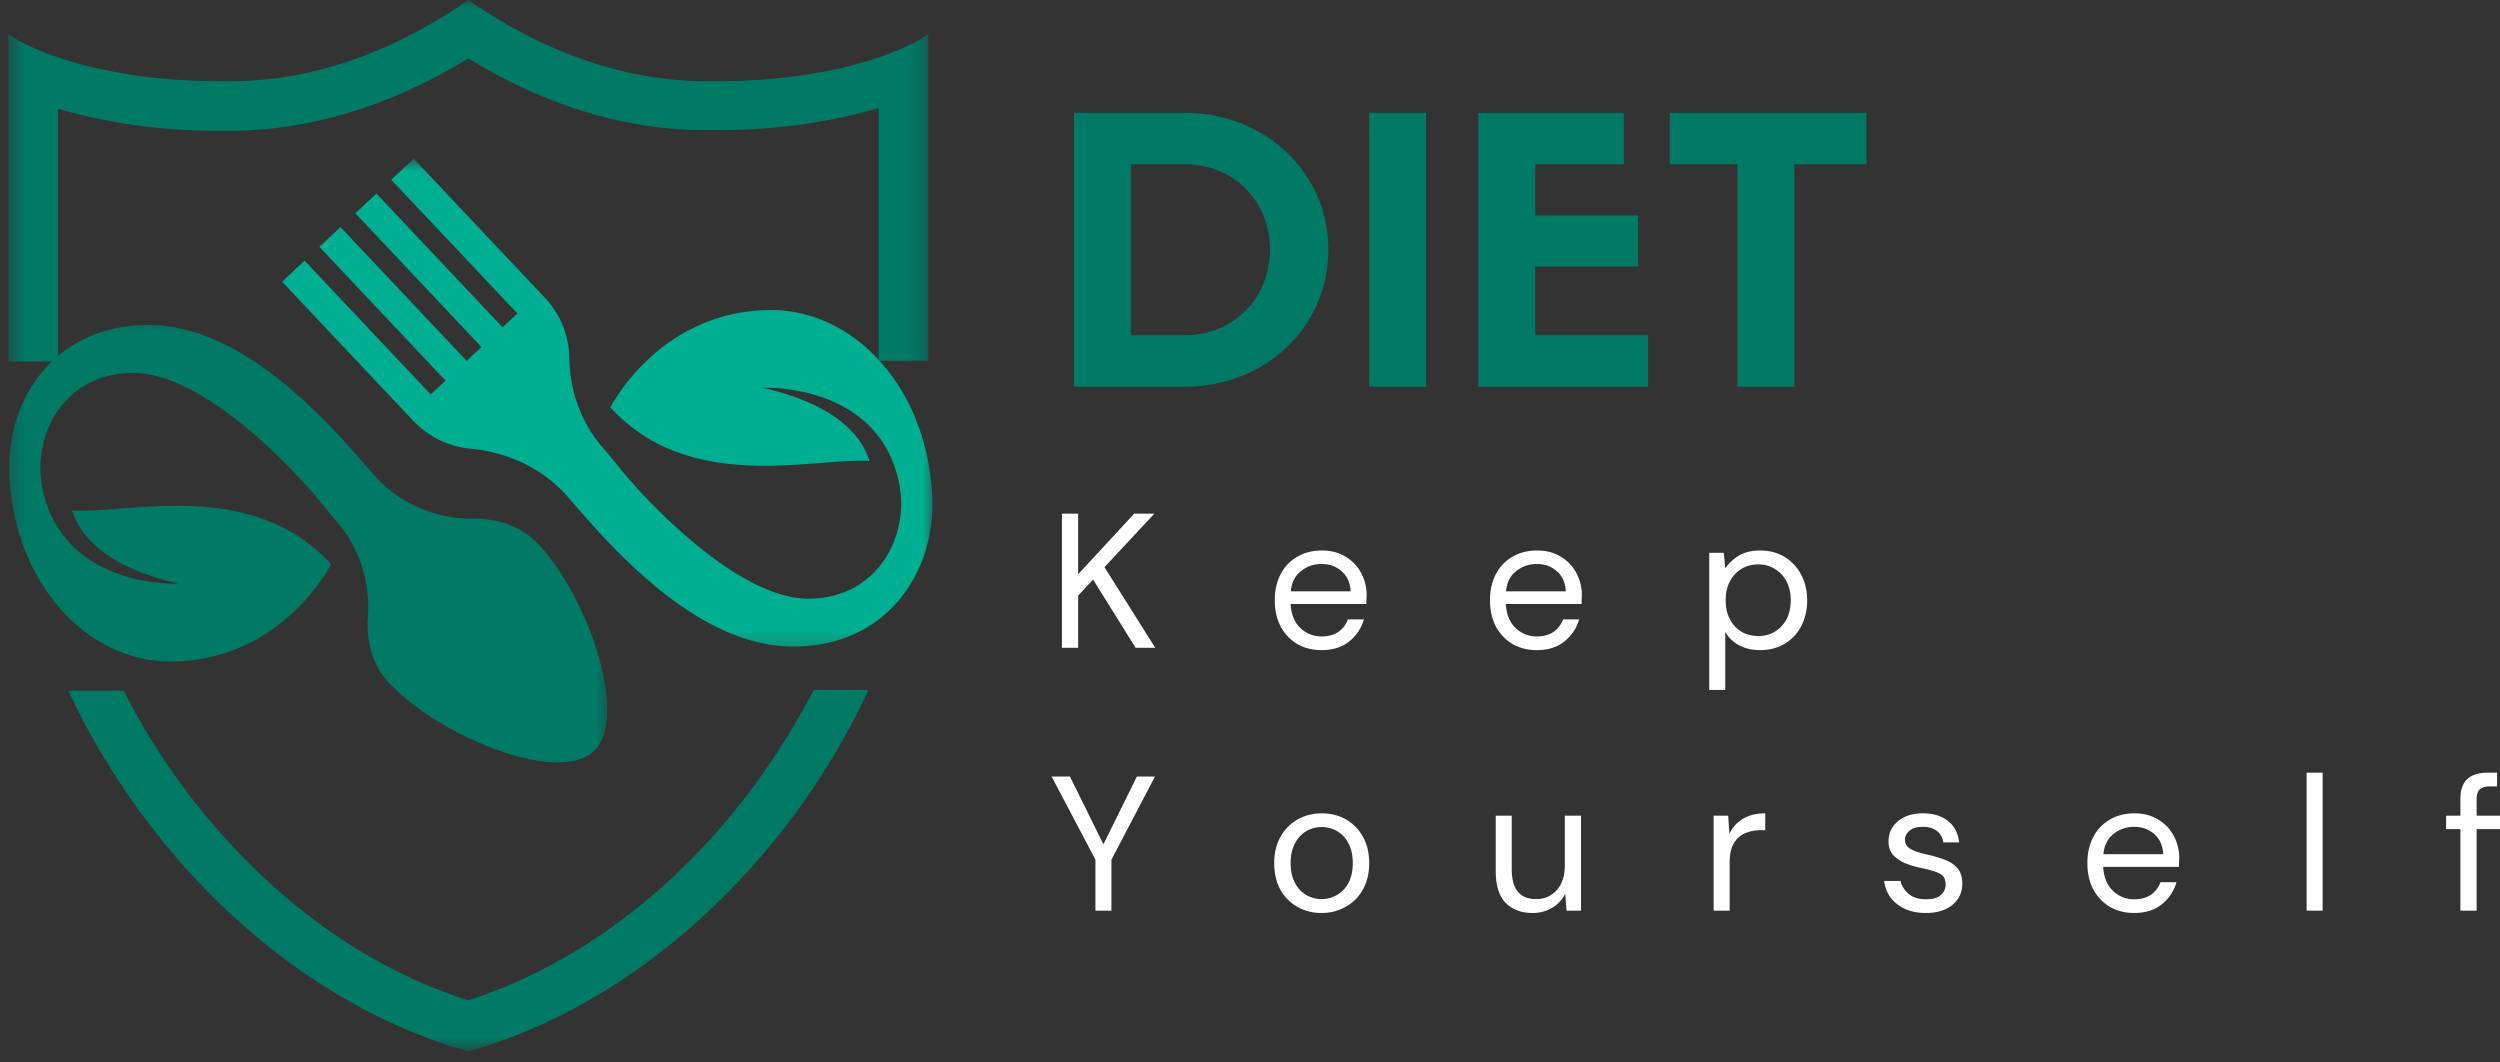 <svg xmlns="http://www.w3.org/2000/svg" width="153" height="65" fill="none" viewBox="0 0 153 65">
  <rect x="0" y="0" width="153" height="65" fill="#333333" stroke="none"/>
  <mask id="a" width="57" height="65" x="0" y="0" maskUnits="userSpaceOnUse" style="mask-type:luminance">
    <path fill="#fff" d="M.516 0h56.302v64.345H.516V0Z"/>
  </mask>
  <g mask="url(#a)">
    <path fill="#007965" d="M42.74 4.963c-6.88-.136-12.243-3.71-14.076-4.96-1.83 1.25-7.193 4.824-14.073 4.96C7.041 5.14 2.304 3.31.516 2.1v20.02h3.039V6.66A34.863 34.863 0 0 0 13.608 8h1.07c4.692-.135 9.474-1.653 13.986-4.424 4.514 2.771 9.293 4.289 13.985 4.38h1.073c3.396.044 6.79-.404 10.054-1.341v15.46h3.035V2.102C55.026 3.31 50.29 5.14 42.74 4.963Zm3.573 42.893c-4.737 6.526-10.992 11.217-17.65 13.36-6.702-2.098-12.912-6.834-17.645-13.315a39.987 39.987 0 0 1-3.442-5.63H4.18c4.737 10.145 13.718 19.035 24.484 22.074 8.043-2.278 15.058-7.817 20.108-14.7a44.315 44.315 0 0 0 4.376-7.418h-3.349a45.395 45.395 0 0 1-3.486 5.63Z"/>
  </g>
  <mask id="b" width="42" height="31" x="16" y="9" maskUnits="userSpaceOnUse" style="mask-type:luminance">
    <path fill="#fff" d="M16.776 9.706h40.422v30.12H16.776V9.706Z"/>
  </mask>
  <g mask="url(#b)">
    <path fill="#00AF91" d="M47.212 18.977c-6.87 0-9.854 5.955-9.854 5.955 4.862 5.314 12.413 3.061 15.854 3.28-.458-1.47-1.962-3.445-6.554-4.482 0 0 7.118-.345 8.371 5.855.658 3.242-1.34 7.054-5.568 7.054-4.27 0-9.867-5.888-11.662-8.153a26.973 26.973 0 0 0-.902-1.08c-1.33-1.527-2.027-3.48-2.056-5.503a5.455 5.455 0 0 0-1.495-3.68l-8.024-8.507L23.946 11l7.721 8.185-.909.848-7.72-8.185-1.29 1.205 7.718 8.185-.909.847-7.717-8.184-1.293 1.205 7.718 8.185-.905.847-7.721-8.185-1.376 1.286 8.024 8.507a5.522 5.522 0 0 0 3.506 1.711c2.307.216 4.466 1.228 5.98 2.974.074.084.149.168.216.249 2.817 3.283 7.895 8.89 13.554 8.89 5.726 0 8.73-4.553 8.51-9.2-.316-6.69-4.801-11.394-9.841-11.394Z"/>
  </g>
  <mask id="c" width="38" height="29" x="0" y="19" maskUnits="userSpaceOnUse" style="mask-type:luminance">
    <path fill="#fff" d="M.352 19.202H37.4V47.25H.352V19.202Z"/>
  </mask>
  <g mask="url(#c)">
    <path fill="#007965" d="M.57 29.085c.316 6.69 4.802 11.398 9.842 11.398 6.867 0 9.85-5.958 9.85-5.958-4.859-5.314-12.412-3.061-15.85-3.28.457 1.469 1.962 3.444 6.554 4.482 0 0-7.121.345-8.375-5.855-.654-3.242 1.34-7.054 5.568-7.054 4.273 0 9.867 5.887 11.662 8.153.123.154.403.502.812.976 1.399 1.614 2.037 3.719 1.882 5.845-.106 1.447.274 2.89 1.247 3.951 2.988 3.252 10.341 6.316 12.568 4.238 2.226-2.079-.38-9.574-3.448-12.748-1.009-1.038-2.443-1.508-3.909-1.489-2.343.026-4.585-.944-6.116-2.707-.078-.09-.152-.177-.226-.26-2.813-3.285-7.895-8.892-13.55-8.892-5.726 0-8.73 4.554-8.51 9.2Z"/>
  </g>
  <path fill="#007965" d="M65.724 6.904v16.763h6.819c4.814 0 8.752-3.577 8.752-8.394 0-4.77-3.938-8.369-8.775-8.369h-6.796Zm3.487 13.612V10.053h3.31c2.922 0 5.197 2.184 5.197 5.22 0 3.016-2.275 5.243-5.175 5.243H69.21ZM87.275 6.904h-3.487v16.763h3.487V6.904Zm13.59 16.763v-3.151h-6.909V16.31h6.3v-3.13h-6.3v-3.128h5.423V6.904h-8.91v16.763h10.396Zm8.952 0V10.053h4.411V6.904H102.19v3.149h4.14v13.614h3.487Z"/>
  <path fill="#fff" d="M64.99 39.646v-8.211h.992v3.712l3.429-3.712h1.237l-3.055 3.274 3.107 4.937h-1.2l-2.603-4.177-.915.98v3.197h-.992Zm15.889.141c-.561 0-1.054-.125-1.483-.373a2.736 2.736 0 0 1-1.018-1.07c-.242-.455-.36-.993-.36-1.611 0-.61.118-1.141.36-1.599a2.586 2.586 0 0 1 1.005-1.057c.439-.258.945-.386 1.522-.386.557 0 1.044.128 1.456.386.412.252.725.58.941.993a2.786 2.786 0 0 1 .322 1.598v.297h-4.64c.026.438.129.808.31 1.108a1.831 1.831 0 0 0 1.585.877c.402 0 .74-.09 1.018-.271.274-.187.47-.445.593-.773h.98a2.647 2.647 0 0 1-.903 1.353c-.438.354-1.002.528-1.688.528Zm0-5.271a1.99 1.99 0 0 0-1.264.438c-.36.283-.567.696-.618 1.237h3.66c-.025-.522-.206-.931-.54-1.224-.336-.3-.749-.451-1.238-.451Zm13.171 5.271c-.56 0-1.054-.125-1.482-.373a2.736 2.736 0 0 1-1.019-1.07c-.241-.455-.36-.993-.36-1.611 0-.61.119-1.141.36-1.599a2.586 2.586 0 0 1 1.006-1.057c.438-.258.944-.386 1.52-.386.558 0 1.045.128 1.457.386.413.252.725.58.941.993a2.786 2.786 0 0 1 .323 1.598v.297h-4.64c.025.438.128.808.309 1.108a1.831 1.831 0 0 0 1.585.877c.403 0 .741-.09 1.018-.271.274-.187.47-.445.593-.773h.98a2.647 2.647 0 0 1-.902 1.353c-.439.354-1.002.528-1.689.528Zm0-5.271c-.474 0-.896.148-1.263.438-.361.283-.567.696-.619 1.237h3.66c-.025-.522-.205-.931-.54-1.224-.336-.3-.748-.451-1.238-.451Zm10.555 7.708v-8.392h.89l.09.954c.187-.283.454-.535.799-.76.351-.223.799-.335 1.341-.335.573 0 1.076.135 1.508.4a2.78 2.78 0 0 1 1.005 1.095c.238.457.361.976.361 1.56a3.39 3.39 0 0 1-.361 1.572c-.242.458-.58.819-1.018 1.083-.432.257-.935.386-1.508.386-.484 0-.909-.1-1.276-.296a2.035 2.035 0 0 1-.851-.825v3.558h-.98Zm3.004-3.3a1.9 1.9 0 0 0 1.018-.27c.299-.181.535-.433.709-.761.171-.336.258-.722.258-1.16 0-.439-.087-.819-.258-1.148a1.929 1.929 0 0 0-.709-.76 1.853 1.853 0 0 0-1.018-.284c-.397 0-.745.097-1.045.284a1.92 1.92 0 0 0-.696.76c-.174.33-.257.71-.257 1.148 0 .438.083.825.257 1.16.171.328.403.58.696.76.3.18.648.27 1.045.27ZM67.04 55.732v-3.12l-2.682-5.09h1.121l2.05 4.15 2.05-4.15h1.108l-2.668 5.09v3.12h-.98Zm13.83.142a2.93 2.93 0 0 1-1.47-.374 2.721 2.721 0 0 1-1.044-1.057c-.252-.464-.374-1.005-.374-1.624 0-.619.129-1.154.387-1.611a2.765 2.765 0 0 1 1.044-1.057c.444-.248.94-.374 1.482-.374.548 0 1.044.126 1.482.374.439.251.78.602 1.032 1.057.257.457.386.992.386 1.61 0 .62-.129 1.16-.386 1.625A2.71 2.71 0 0 1 82.35 55.5a2.962 2.962 0 0 1-1.482.374Zm0-.851a1.84 1.84 0 0 0 1.65-.98c.18-.325.27-.734.27-1.224 0-.48-.09-.883-.27-1.212a1.763 1.763 0 0 0-.697-.747 1.903 1.903 0 0 0-1.869 0 1.847 1.847 0 0 0-.696.747c-.18.329-.27.732-.27 1.212 0 .49.09.899.27 1.224a1.793 1.793 0 0 0 1.611.98Zm12.925.851c-.696 0-1.247-.207-1.65-.619-.406-.419-.606-1.063-.606-1.934V49.92h.98v3.287c0 1.211.496 1.817 1.495 1.817.506 0 .922-.18 1.25-.541.335-.361.503-.877.503-1.547V49.92h.993v5.813h-.89l-.077-1.044a2.03 2.03 0 0 1-.812.876c-.355.207-.748.31-1.186.31Zm11.08-.142v-5.813h.889l.078 1.108c.18-.386.454-.69.825-.915.367-.222.824-.335 1.366-.335v1.031h-.271a2.49 2.49 0 0 0-.954.18 1.44 1.44 0 0 0-.696.62c-.174.283-.258.68-.258 1.185v2.939h-.979Zm12.986.142c-.696 0-1.276-.174-1.74-.529-.464-.351-.735-.828-.812-1.43h1.005c.068.302.232.563.49.786.264.225.622.335 1.07.335.412 0 .712-.084.902-.258a.834.834 0 0 0 .296-.631c0-.352-.129-.584-.386-.697-.252-.119-.606-.225-1.07-.322a5.316 5.316 0 0 1-.941-.27 2.194 2.194 0 0 1-.786-.503c-.207-.213-.31-.496-.31-.85 0-.507.187-.92.567-1.238.377-.326.893-.49 1.547-.49.619 0 1.125.154 1.521.464.393.31.622.748.683 1.315h-.966c-.046-.3-.174-.532-.387-.696-.216-.171-.503-.258-.864-.258-.354 0-.625.077-.812.232a.7.7 0 0 0-.283.58c0 .232.119.419.361.554.248.129.583.242 1.005.335a7.23 7.23 0 0 1 1.018.297c.326.112.593.28.799.502.213.226.323.548.323.967.006.525-.19.96-.593 1.302-.406.335-.951.503-1.637.503Zm12.749 0c-.561 0-1.054-.126-1.482-.374a2.735 2.735 0 0 1-1.019-1.07c-.241-.454-.361-.992-.361-1.611 0-.61.12-1.14.361-1.599a2.59 2.59 0 0 1 1.006-1.056c.438-.258.944-.387 1.521-.387.557 0 1.044.129 1.456.387.413.25.725.58.941.992a2.777 2.777 0 0 1 .322 1.598v.297h-4.64c.026.438.129.809.309 1.108a1.833 1.833 0 0 0 1.586.877c.403 0 .741-.09 1.018-.27.274-.188.471-.445.593-.774h.98a2.649 2.649 0 0 1-.903 1.353c-.438.355-1.002.529-1.688.529Zm0-5.272c-.474 0-.896.148-1.263.438-.361.284-.567.696-.619 1.238h3.661c-.026-.523-.207-.932-.542-1.225-.335-.3-.747-.451-1.237-.451Zm10.555 5.13v-8.443h.98v8.443h-.98Zm9.412 0v-4.988h-.877v-.825h.877V48.9c0-.557.142-.966.425-1.224.284-.258.696-.387 1.238-.387h.58v.838h-.426c-.303 0-.515.064-.644.193-.123.123-.181.323-.181.606v.993H153v.825h-1.431v4.988h-.992Z"/>
</svg>
